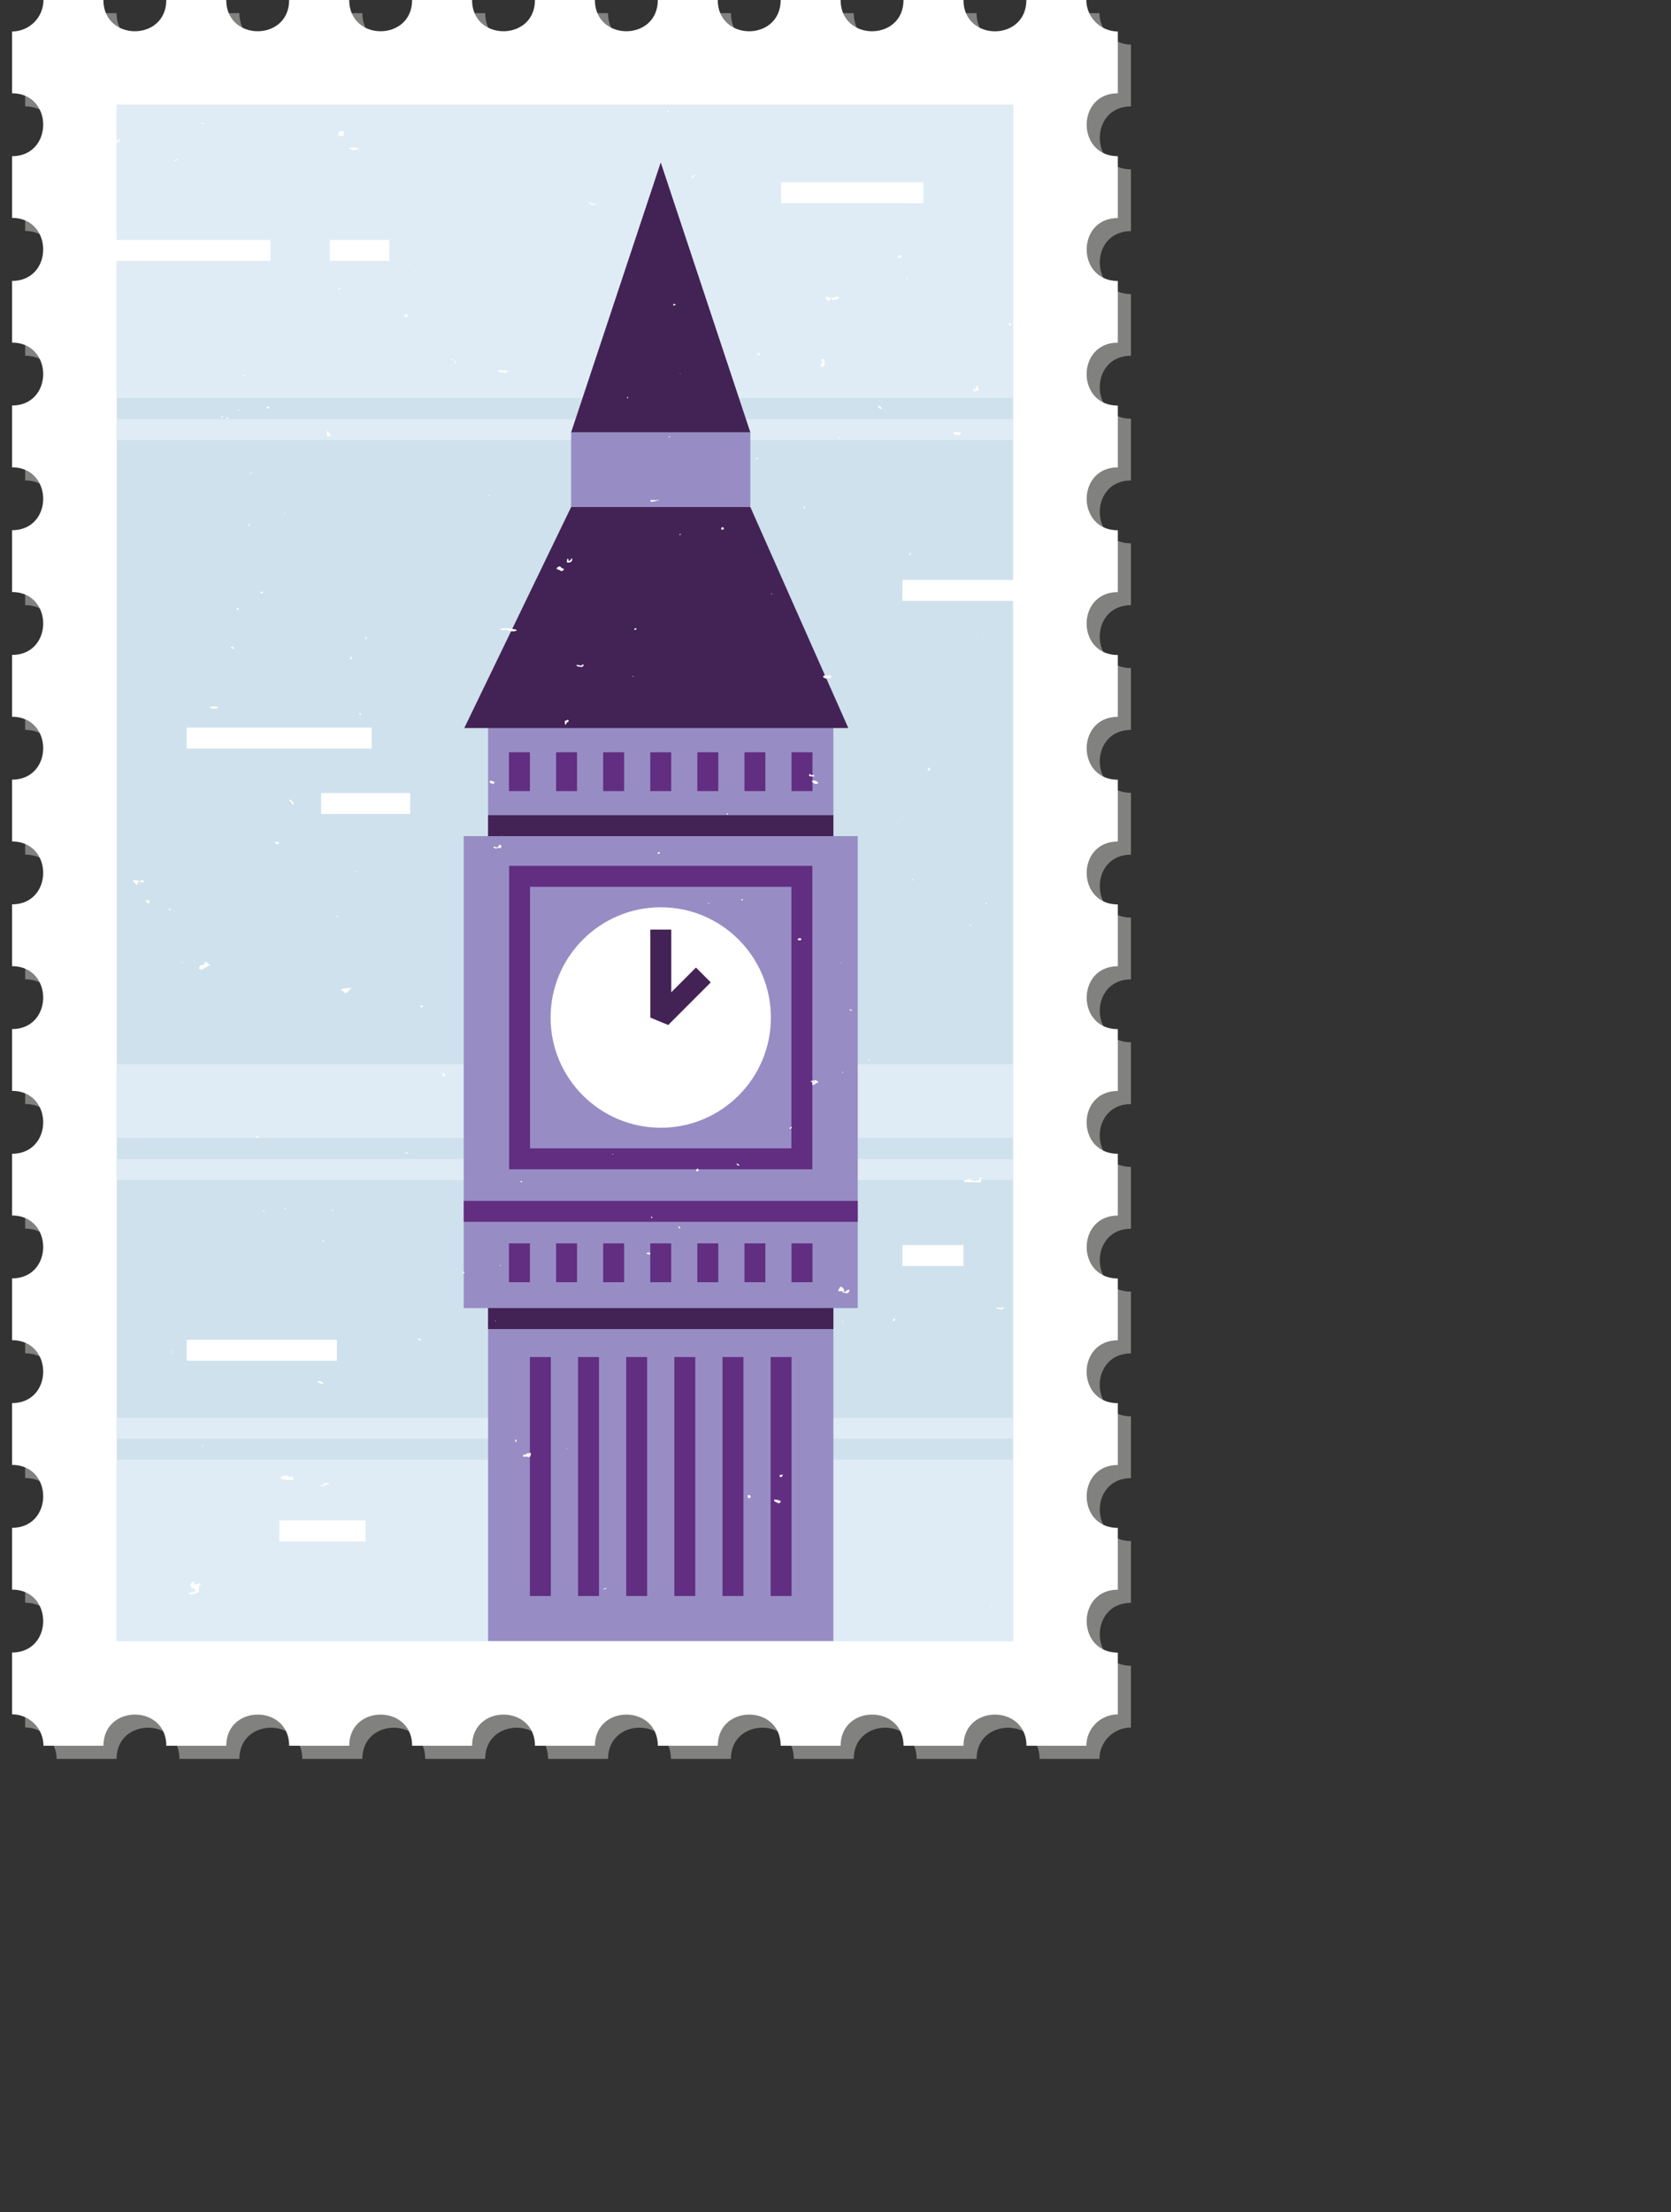<svg xmlns="http://www.w3.org/2000/svg" width="127" height="168" viewBox="-0.915 -0.001 127 168" xml:space="preserve"><rect x="-0.915" y="-0.001" width="127" height="168" fill="#333333" stroke="none"/><path fill="#818180" d="M85.04 131.203v-4.696c-3.155 0-3.157-4.775 0-4.775v-4.697c-3.155 0-3.157-4.774 0-4.774v-4.697c-3.165 0-3.157-4.774 0-4.774v-4.697c-3.159 0-3.15-4.775 0-4.775v-4.697c-3.155 0-3.168-4.767 0-4.767v-4.697c-3.147 0-3.163-4.774 0-4.774v-4.697c-3.147 0-3.163-4.775 0-4.775V60.21c-3.155 0-3.157-4.774 0-4.774v-4.697c-3.163 0-3.161-4.775 0-4.775v-4.698c-3.155 0-3.157-4.775 0-4.775v-4.697c-3.165 0-3.157-4.775 0-4.775V22.33c-3.147 0-3.163-4.775 0-4.775v-4.697c-3.147 0-3.163-4.775 0-4.775V3.386A2.403 2.403 0 0 1 82.647.997h-4.561c0 3.175-4.776 3.162-4.776 0h-4.56c0 3.161-4.775 3.165-4.775 0h-4.561c0 3.161-4.776 3.165-4.776 0h-4.562c0 3.159-4.775 3.164-4.775 0H40.74c0 3.157-4.776 3.166-4.776 0h-4.561c0 3.157-4.776 3.166-4.776 0h-4.57c0 3.165-4.775 3.158-4.775 0h-4.56c0 3.165-4.776 3.158-4.776 0H3.385A2.39 2.39 0 0 1 .998 3.386v4.696c3.162.002 3.149 4.774 0 4.776v4.688c3.148.002 3.163 4.782 0 4.784v4.688c3.149.002 3.163 4.774 0 4.776v4.696c3.149.002 3.163 4.773 0 4.775v4.697c3.156.002 3.157 4.774 0 4.775v4.697c3.156.001 3.157 4.773 0 4.775v4.696c3.162.002 3.149 4.773 0 4.775v4.696c3.162.002 3.149 4.774 0 4.776v4.695c3.162.002 3.149 4.773 0 4.775v4.689c3.149.002 3.163 4.773 0 4.775v4.696c3.156.002 3.156 4.774 0 4.775v4.696c3.156.002 3.157 4.774 0 4.776v4.696c3.156.002 3.157 4.773 0 4.775v4.696a2.388 2.388 0 0 1 2.387 2.386h4.562c.001-3.148 4.773-3.162 4.775 0h4.56c.002-3.148 4.774-3.162 4.775 0h4.57c.001-3.161 4.773-3.148 4.775 0h4.561c.003-3.16 4.773-3.148 4.776 0H45.3c.002-3.155 4.773-3.156 4.775 0h4.562c.003-3.155 4.773-3.156 4.776 0h4.561c.002-3.155 4.773-3.156 4.775 0h4.561c.003-3.16 4.781-3.148 4.784 0h4.553a2.393 2.393 0 0 1 2.393-2.379z"/><path fill="#FFF" d="M84.042 130.206v-4.697c-3.154 0-3.157-4.775 0-4.775v-4.696c-3.154 0-3.157-4.774 0-4.774v-4.697c-3.165 0-3.157-4.775 0-4.775v-4.697c-3.159 0-3.15-4.775 0-4.775v-4.696c-3.155 0-3.167-4.768 0-4.768V78.16c-3.147 0-3.163-4.775 0-4.775v-4.697c-3.147 0-3.163-4.775 0-4.775v-4.697c-3.155 0-3.156-4.775 0-4.775v-4.697c-3.163 0-3.16-4.775 0-4.775v-4.697c-3.155 0-3.156-4.775 0-4.775V30.8c-3.165 0-3.157-4.775 0-4.775v-4.689c-3.147 0-3.163-4.775 0-4.775V11.86c-3.147 0-3.163-4.775 0-4.775V2.389A2.404 2.404 0 0 1 81.649 0h-4.56c0 3.175-4.776 3.162-4.776 0h-4.562c0 3.162-4.775 3.164-4.775 0h-4.561c0 3.162-4.776 3.164-4.776 0h-4.561c0 3.159-4.776 3.163-4.776 0h-4.561c0 3.157-4.775 3.166-4.775 0h-4.562c0 3.158-4.776 3.166-4.776 0h-4.569c0 3.165-4.776 3.158-4.776 0h-4.561c0 3.165-4.776 3.158-4.776 0H2.387A2.392 2.392 0 0 1 0 2.389v4.696c3.162.002 3.15 4.774 0 4.776v4.688c3.148.002 3.163 4.782 0 4.783v4.688c3.149.002 3.163 4.774 0 4.776v4.696c3.149.002 3.163 4.773 0 4.775v4.697c3.157.002 3.157 4.774 0 4.775v4.697c3.157.002 3.157 4.773 0 4.775v4.696c3.162.002 3.15 4.773 0 4.775v4.697c3.162.001 3.15 4.773 0 4.775v4.695c3.162.002 3.15 4.774 0 4.775v4.689c3.149.002 3.163 4.773 0 4.775v4.696c3.157.002 3.157 4.774 0 4.776v4.696c3.157.002 3.157 4.773 0 4.776v4.695c3.157.002 3.157 4.773 0 4.775v4.697a2.387 2.387 0 0 1 2.387 2.386h4.562c.002-3.149 4.773-3.163 4.775 0h4.561c.002-3.148 4.773-3.163 4.776 0h4.569c.002-3.161 4.773-3.149 4.776 0h4.562c.002-3.161 4.773-3.149 4.775 0h4.561c.002-3.155 4.773-3.156 4.775 0h4.562c.003-3.155 4.773-3.156 4.776 0h4.561c.002-3.155 4.773-3.156 4.775 0h4.562c.003-3.16 4.78-3.149 4.782 0h4.554a2.39 2.39 0 0 1 2.391-2.379z"/><path fill="#CFE1EC" d="M7.96 7.959h68.122v116.672H7.96z"/><path fill="#DFECF5" d="M7.96 7.959h68.122V30.23H7.96zM7.96 110.858h68.122v13.773H7.96zM7.96 107.675h68.122v1.592H7.96zM7.96 80.821h68.122v5.604H7.96zM7.96 31.823h68.122v1.592H7.96zM7.96 88.018h68.122v1.592H7.96z"/><path fill="#978DC4" d="M36.18 54.44h26.244v70.192H36.18z"/><path fill="#978DC4" d="M64.275 63.501v35.844H34.329V63.501h29.946zM42.492 32.836h13.621v5.671H42.492z"/><path fill="#432355" d="m49.303 12.336 6.81 20.5H42.492z"/><path fill="#622E81" d="M59.234 67.35v19.864H39.37V67.35h19.864zm1.592-1.593H37.778v23.048h23.048V65.757z"/><path fill="#FFF" d="M40.931 77.282c0-4.621 3.757-8.378 8.377-8.378s8.366 3.757 8.366 8.378c0 4.619-3.746 8.365-8.366 8.365s-8.377-3.746-8.377-8.365z"/><path fill="#432355" d="m49.871 77.845-1.359-.563v-6.686h1.592v4.764l1.876-1.877 1.125 1.125z"/><g fill="#622E81"><path d="M37.768 94.429h1.592v2.951h-1.592zM41.348 94.429h1.592v2.951h-1.592zM44.927 94.429h1.592v2.951h-1.592zM48.507 94.429h1.591v2.951h-1.591zM52.085 94.429h1.593v2.951h-1.593zM55.664 94.429h1.593v2.951h-1.593zM59.244 94.429h1.592v2.951h-1.592z"/></g><g fill="#622E81"><path d="M37.768 57.131h1.592v2.951h-1.592zM41.348 57.131h1.592v2.951h-1.592zM44.927 57.131h1.592v2.951h-1.592zM48.507 57.131h1.591v2.951h-1.591zM52.085 57.131h1.593v2.951h-1.593zM55.664 57.131h1.593v2.951h-1.593zM59.244 57.131h1.592v2.951h-1.592z"/></g><g fill="#622E81"><path d="M39.357 103.062h1.592v18.15h-1.592zM43.018 103.062h1.592v18.15h-1.592zM46.677 103.062h1.592v18.15h-1.592zM50.336 103.062h1.592v18.15h-1.592zM53.996 103.062h1.592v18.15h-1.592zM57.654 103.062h1.592v18.15h-1.592z"/></g><path fill="#432355" d="m42.492 38.507-8.121 16.785h29.188l-7.446-16.785zM36.18 99.345h26.244v1.593H36.18z"/><path fill="#622E81" d="M34.33 91.202h29.946v1.592H34.33z"/><path fill="#FFF" d="M4.788 18.223h14.858v1.592H4.788zM24.155 18.223h4.511v1.592h-4.511zM58.451 13.842H69.26v1.592H58.451zM67.669 44.041h10.878v1.591H67.669zM13.278 55.257H27.34v1.592H13.278zM23.493 60.223h6.766v1.592h-6.766zM13.278 101.751h11.409v1.592H13.278zM20.309 115.476h6.566v1.593h-6.566zM67.669 94.558h4.644v1.593h-4.644z"/><path fill="#432355" d="M36.18 61.909h26.244v1.592H36.18z"/><path fill="#FFF" d="M63.079 73.153c-.112-.004-.12-.027-.12-.027.02-.02.127.006.12.027zm17.817-47.275c.119-.033.181-.053.266-.049.105.005.118-.011.111-.081-.035-.015-.07-.03-.1-.052a.51.51 0 0 0-.156-.063c-.083.009-.152.007-.18-.011-.04-.025-.086-.023-.188.111.129-.017.275.069.247.145zm-.542-14.668c.168.12.264.049.166.005-.041-.018-.063-.019-.166-.005zm.375 18.173c.092.042.159.024.155-.042-.004-.062-.085-.144-.14-.141-.056.003-.069.158-.015.183zM63.162 81.417c-.039-.016-.105.016-.083.039.023.025.116.019.083-.039zm-26.411 18.939s.023-.022-.014-.07c-.036.029-.029.07.014.07zm-.264-95.915c-.053.06-.046.091.03.144.175-.112.056-.241-.03-.144zm-.168 54.981c.048.093.264.134.33.062.056-.061.013-.115-.119-.154-.199-.059-.273-.027-.211.092zm-2.048 37.247c.086.1.144.016.066-.097-.094.032-.092.068-.066.097zm3.079-68.41c-.002.05.088.062.203.028.15-.045.148-.043.096-.108-.046-.057-.343-.069-.499-.032-.026-.043-.202-.055-.204-.014-.003.106.093.156.247.127.087-.016.157-.001.157-.001zm-.212 67.884c.021-.021-.017-.062-.055-.062-.035.053.034.082.055.062zm1.505-6.38c.156.054.146.015.1-.057-.087-.022-.116 0-.1.057zm-12.944-39.74c.119.098.191-.038.11-.147-.125.037-.112.102-.11.147zm7.03 31.687c.08.045.135.031.157-.04.028-.095-.018-.183-.096-.181-.083.002-.133.178-.061.221zm.727-54.374c.134-.022.224.042.206.15-.012.071.032.112.114.133a.319.319 0 0 1-.042-.121c-.01-.073-.171-.225-.23-.217-.201.052-.165.076-.048.055zm-2.807-6.782c.012-.02-.012-.054-.055-.076.005.088.041.098.055.076zm-4.487 45.694c.041-.063.003-.089-.033-.096-.041.061-.004.088.033.096zm4.682 35.473c.124.063.185.083.246.045-.014-.126-.223-.164-.246-.045zm19.927-8.439c.036-.053-.039-.131-.146-.154.085.199.111.207.146.154zM33.567 23.571c-.015.02-.015.03.001.048.019-.063.014-.068-.001-.048zm-2.446 52.804c-.143.007-.182.077-.057.106a.762.762 0 0 0 .188-.005c-.01-.096-.041-.105-.131-.101zm6.063-12.079c-.002-.112-.13-.194-.165-.105-.063.166-.289.23-.312.089-.164.049-.163.053-.038.124.089.05.133.06.144.03.01-.026.084-.041.195-.037.172.006.178.002.176-.101zm11.377 28.149c-.015.071.01.075.124.024-.068-.091-.117-.057-.124-.024zm.382-54.402s.078-.02.244-.044c-.003-.027-.188-.035-.213-.009-.107-.009-.185-.016-.246-.014a2.415 2.415 0 0 1-.211-.003c.008.146.076.145.123.135.047-.01.129-.025.18-.033.053-.007.123-.032.123-.032zM47.869 75.31c-.002-.107-.027-.109-.148-.016a.345.345 0 0 1-.111.062c.145.132.181.129.24.153.076.031.109.03.152-.006.068-.056.039-.109-.059-.106-.051 0-.072-.023-.074-.087zm-.544-27.581c-.095.135.04.131.099.081.082-.07.002-.136-.099-.081zM49.84 8.378c-.045.006-.064.069-.051.167.131-.141.118-.175.051-.167zm.975 20.004c-.015-.021-.052-.039-.052-.039.019.056.044.074.052.039zm-.415-5.208c.064-.023.064-.025-.078-.106-.17.116-.059.157.078.106zM50 33.193c-.004-.067-.049-.062-.074-.04-.062.053-.027.072.074.04zm-7.701 21.53c-.029-.058-.084-.076-.115-.04-.043.052-.124.068-.151.031-.044.296-.003.307.06.327.056-.149.089-.21.125-.196.037.015.101-.082.081-.122zm4.937-3.344s-.037-.037-.083-.038c.042.082.081.083.083.038zm-5.223 58.563c.103-.002.165.048.167.104.07-.013.035-.037-.038-.075 0 0-.039-.031-.129-.029zm-.401-66.924c-.076-.002-.225.109-.228.169 0 0 .065.054.144.077.081.023.155.058.167.078.025.043.047.042.156-.004.113-.049.117-.167.006-.17a.172.172 0 0 1-.128-.075.16.16 0 0 0-.117-.075zm.909-.613c-.056.142-.176.229-.218.188-.023-.257-.115-.176-.127-.017-.012.149-.012.149.12.148a.3.3 0 0 0 .206-.071c.089-.083.102-.248.019-.248zm4.276-12.139c.047-.088.012-.124-.026-.13-.048.088-.011.123.026.13zM40.795 5.148c.2.017.223.026.219.077-.004.061.063.085.111.039.024-.164-.284-.187-.33-.116zm2.385 45.39c-.185-.047-.291-.043-.291.007 0 .045.285.118.402.103.098-.013.165-.088.137-.157-.02-.049-.033-.046-.133.026-.079.057-.087.059-.115.021zM26.335 11.249c-.029.02-.063.018-.124-.007a.338.338 0 0 0-.149-.027c-.268-.027-.39 0-.443.056.251.12.432.159.465.12a.35.35 0 0 1 .134-.061c.173.024.179-.01.117-.081zM14.308 120.37c.061.006.065 0-.02-.152-.256.151-.438.13-.44.075-.009-.173-.01-.175-.065-.175-.073.001-.141.053-.141.107-.104.107-.107.127-.072.247a.24.24 0 0 0 .208.159c.211.151.202.234.109.234a.805.805 0 0 1-.314.084c-.153.008-.163.014-.123.076.036.055.196.086.265.051.478-.109.514-.174.482-.262-.019-.053-.016-.08.017-.127a.748.748 0 0 1 .007-.225c.018-.09.027-.098.087-.092zm.227-10.552c-.008-.024-.042-.051-.076-.058-.017.11.096.125.076.058zM14.683 9.36c-.22-.05-.345-.01-.339.038.003.022.115.01.339-.038zm-1.662 63.723c-.044-.028-.107-.004-.169.041.11-.008.186-.014.169-.041zm2.619-19.362c0-.049-.244-.08-.426-.053-.189.027-.208.061-.072.121.151.065.498.019.498-.068zm1.597-22.513c.025-.071-.009-.134-.072-.134-.025-.001-.032.025.072.134zm-2.475 42.24a.19.19 0 0 0 .125-.072c.045-.063.058-.064.123-.018.114-.003.076-.045.016-.076a.392.392 0 0 1-.109-.09c-.001-.068-.192-.162-.248-.123-.05.158-.201.271-.246.215-.151.002-.237.264-.203.307.224.063.283.041.363-.037.058-.056.137-.104.179-.106zm1.292-41.829c-.02-.03-.167-.003-.18.034.086.076.206.006.18-.034zm-4.132 37.433c.002.108.129.104.139-.021-.156-.065-.189-.034-.139.021zm-5.775 7.345c-.064-.082-.135-.066-.188-.072.042.131.104.168.104.168.188-.037.24-.056.253-.094.02-.056-.109-.058-.169-.002zm-.436-31.035c.012-.057-.005-.066-.107-.066-.004.056.036.052.107.066zm.343 18.222c-.095.058-.124.112-.054.103.12.108.306.04.346-.063.045-.117-.127-.14-.292-.04zm6.206 39.114c.034-.053.002-.074-.07-.048-.012.098.04.095.07.048zm5.45-74.147c-.003-.044-.104-.072-.167-.046.023.089.17.085.167.046zm-5.467 98.327c.118-.002.118-.002.112-.089-.006-.077-.015-.089-.08-.099-.045.068-.091.059-.252-.014.06.182.092.204.22.202zm.362-114.841c-.208.098-.283.159-.252.189.036.035.192-.021.252-.189zm12.046 57.55c-.058.039.02.068.199.004-.037-.032-.151-.033-.199-.004zm-1.158 56.139c-.017-.027-.157.126-.098.189.058-.001.129-.141.098-.189zm.23-31.41c-.07-.083-.083-.114-.074-.188-.111.128 0 .254.074.188zm.217-90.75c-.037.079-.021.112 0 .124.038-.091 0-.124 0-.124zm.097 29.204c-.048-.124-.107.08-.107.181-.001.199.053.235.327.094a.491.491 0 0 1-.22-.275zm-.353 80.071c.182-.068.294-.118.384-.104.067-.078.016-.098-.026-.088-.041.009-.117-.019-.173-.061-.261.21-.283.208-.341.153-.088.047-.064.084-.034.117.049-.005.119-.012.19-.017zm1.254-90.972c-.034-.043-.145.033-.144.099.128.046.182-.05.144-.099zm-6.964 18.083c.139-.085.128-.169.059-.143-.103.022-.09.124-.059.143zm7.255-29.863c.007-.137.007-.137-.172-.138-.155-.001-.184.011-.219.091-.06.136-.044.282.029.258.032-.01.096.007.141.04.105.075.209-.043.221-.251zm-1.855 94.961c.203.076.253.069.283.023-.122-.16-.206-.186-.338-.19s-.116.081.055.167zm-2.646-66.112c-.025.021.001.06.04.062.032-.078-.004-.09-.04-.062zm.141 21.792s-.016-.012-.061.009c.012.022.059.016.061-.009zm3.592 31.193c.027-.024-.153-.037-.208-.016.06.069.165.053.208.016zm-6.346-55.874c.105-.175.104-.179.042-.172-.076.091-.062.141-.042.172zm6.129 75.962c.047-.023.027-.037-.044-.031 0-.001.02.017.044.031zm-3.071-51.13c.034.013.065.061.071.107.01.085.174.149.177.068.002-.077-.217-.326-.29-.328-.109-.003-.079.106.042.153zm-.342 30.917c-.009-.036-.135-.059-.177.002.07.031.185.03.177-.002zm52.421-62.34c.002.057-.045.168-.069.168-.071-.206-.128-.137-.115-.098.019.051-.028.137-.011.182.064-.008.145-.016.178-.016h.129c.08.001.08.002.096-.093-.086-.177-.029-.248.024-.293-.165-.014-.235.078-.232.15zm6.099-9.437c.049-.052.063-.459.019-.492-.058-.041-.253.012-.307.084-.139.005-.17.02-.213.068-.07.079-.127.085-.119.012.007-.064-.103-.085-.195-.038-.104-.042-.152.009-.226.149-.031.06-.048.07-.116.063-.078.065.067.1.138.079.024-.008.076.002.115.021.09.045.153.045.171 0 .135-.132.238-.146.266-.104.204.207.222.23.319.296.085.057.105.051.105-.036 0-.031.02-.077.043-.102zm-.15 96.352s.016.044.096.022c-.014-.06-.078-.076-.096-.022zm-1.004-69.96c.018-.037-.048-.054-.072-.021-.027.036.071.114.072.021zm.36-36.122c-.078-.027-.104.005.008.166.07-.002.064-.142-.008-.166zm2.004 107.661c-.007.08.057.049.104-.049.035-.076.035-.102-.004-.124-.046-.027-.091.05-.1.173zm.921-85.708c-.039-.099-.104-.004-.088.133.09-.028.102-.099.088-.133zm-2.236-20.266c-.017-.121-.1-.193-.105-.094-.006.07.056.195.105.094zm2.05 26.801c.075.087.179.067.172-.033-.003-.047-.013-.079-.081-.092-.071-.057-.153.055-.091.125zM77.418 6.127a.19.19 0 0 0-.135-.003c-.048.02-.016.037.109.059.147.027.189.023.213-.05a.368.368 0 0 1-.187-.006zm-.983 8.633c.009-.068-.025-.07-.048-.04-.025.032 0 .053.048.04zm1.549 29.101c-.021-.019-.061-.047-.061-.047.002.038.019.062.061.047zm-3.891 24.707c-.06.007-.103.033-.103.064 0 .068.1.088.103-.064zm.35 53.468c.037-.055-.01-.091-.059-.047.016.074.046.067.059.047zm2.55-113.332a1.739 1.739 0 0 1-.146-.039c-.021.165.036.176.146.039zm.612 96.477c-.02-.031-.055-.032-.05.037.047.016.074-.002.05-.037zm3.783-74.88c-.06-.04-.167-.039-.231-.015a.55.55 0 0 1-.322.169c-.078.021-.129.044-.16.077-.049.045-.105.065-.157.053-.081-.019-.202.042-.2.1.002.037.104.039.145.003 0 0 .101-.024.189-.022.088.002.235-.024.326-.059.146-.055.35-.094.794-.155.131-.018.332-.16.294-.208-.357.056-.65.093-.678.057zm.472 8.605c.002-.06-.097-.105-.129-.059.033.124.126.116.129.059zm-76.791 66.73c-.141.004-.15.021-.091.16.128.083.26-.032.258-.078.06-.051.072-.096.063-.149-.008-.058-.036-.097-.07-.097-.029.152-.044.162-.16.164zm47.939-37.028c-.001-.041-.033-.041-.149.002.096.034.149-.002.149-.002zm7.125-30.15c.07.214.158.219.133.109-.022-.1-.071-.116-.133-.109zm13.191 9.927c-.021-.057-.094-.001-.094-.001.002.033.086.034.094.001zm-13.61 22.992c.026.021.085.036.176.047.126-.079.126-.087.065-.144-.079-.073-.263 0-.241.097zm-.599 14.366c.043.014.178-.13.148-.158-.033-.031-.21.07-.148.158zm1.178-53.619c.035-.021.023-.081-.017-.08-.035.046.017.08.017.08zm.462 50.039c-.112-.025-.081-.065.062-.082.071-.008.146-.029.146-.029.072-.056.303.053.294.139-.007.074-.026.078-.167.04-.029.083-.066.141-.132.14-.03-.002-.071.029-.071.029-.027.059-.064-.008-.063-.115.002-.091-.01-.109-.069-.122zm.149-.012s.02.039.045.04.047-.037.047-.037-.019-.038-.045-.039c-.024-.001-.047.036-.047.036zm.082-23.233c-.113-.091-.152-.09-.193-.036-.139-.069-.166-.128-.166-.128-.08.194-.08.194.15.209.163.01.236.007.209-.045zm1.342-36.142c.165-.002.227-.027.307-.038.268-.038.283-.183.024-.231-.049.132-.567.146-.668.049-.069-.066-.071-.066-.122.016-.045.071-.041.09.018.125.039.022.07.066.071.098.002.088.112.067.202-.038.088-.103.201-.089.168.019zm-1.184 36.575c.01-.055-.146-.076-.365-.052.048.124.132.16.168.188.036.028.085.048.11.045.123.007.238-.053.234-.082 0 0-.037-.031-.147-.099zm-3.381-14.257c-.057-.034-.064-.018-.056.012.014.051.056.041.056-.012zM51.605 4.982c.054-.065-.018-.104-.125-.067-.055.108.09.109.125.067zm.464 83.792c-.111.112-.11.129-.038.193.111-.045.137-.055.213-.115-.061 0-.148-.069-.107-.086-.006-.078-.068.008-.068.008zm-.279-75.25c0-.04.033-.112.073-.162.064-.079.067-.095.02-.134-.056.07-.087.112-.126.125-.105.03-.12.109.033.171zm3.765 54.808c-.002-.055-.055-.06-.143-.013-.004.082.143.047.143.013zm-4.766-27.785c-.035.003-.063.047-.057.091.099-.002.11-.095.057-.091zm4.264 47.831s.02.051.067.092c.104.088.142.094.144.022.002-.054-.173-.147-.211-.114zm4.981-66.143c0-.042-.053-.034-.038.037l.038-.037zm8.364 44.613c.094.053.098-.044.057-.07-.045-.029-.078.012-.057.07zm1.296 33.349c-.025-.005-.062-.009-.12-.016 0 .001.049.025.12.016zm-.362-93.633c.029-.028-.004-.084-.051-.084-.035.109.008.124.051.084zm1.483-2.007-.121.067c.158.038.198.005.121-.067zm-8.856 46.925s.062-.006.121.006c.131.029.16.019.182-.061.02-.076-.021-.128-.098-.128-.157-.003-.214.001-.307-.006-.132-.011-.146-.008-.182.044-.045.065-.029.126.033.126.128.094.204.08.251.019zm11.004 33.216c.002-.023-.041-.016-.036.043.018-.015.036-.043.036-.043zm-.072-14.461c-.031-.025-.113.02-.111.062.089.031.142-.037.111-.062zm-1.342-37.344c.01.084.031.103.123.109.062.004.164.018.229.03.082.016.125.008.148-.03.018-.029.064-.059.087-.175-.117.013-.159.011-.401-.015-.198-.021-.198-.021-.186.081zm-1.77 25.479c.004-.098-.045-.103-.133-.015-.066.064-.074.088-.047.127.067.093.176.026.18-.112zm-6.972-25.204c.057.075.034.201.029.271.071-.228.033-.3-.029-.271zm3.083-2.198c.088.096.159.115.202.053.023-.035-.145-.21-.207-.215-.071-.005-.069.084.005.162zm2.348 11.165c.028.011.072-.001.045-.105a.263.263 0 0 0-.123.005c-.01.076.049.089.078.1zm-6.757-14.293c.081.025.066.026.153-.017.126-.063.168-.253.094-.422-.036-.083-.043-.183-.043-.183-.165.073-.191.111-.171.149.072.134.075.212.006.213-.107.217-.076.249-.039.26zm6.508-6.637c.075.045.083.036 0-.124-.038.077-.038.102 0 .124zm-1.551 105.128c.064-.021.117-.019.147.006.06.047.29-.01.358-.086.066-.072.025-.064-.002-.049-.066.035-.461.026-.811-.004.225.147.275.143.308.133zm.156-122.526c.02.081.05.081.08.038.014-.021-.022-.036-.08-.038zM2.864 45.993a.144.144 0 0 0 .005.057c.026.024.04-.011-.005-.057zm-.406 53.042a.137.137 0 0 1 .039-.106c-.011-.083-.038-.072-.068-.072-.052-.003-.055.006.029.178zm1.885 17.554c-.027-.033-.08-.049-.133-.012.032.018.081.015.133.012zM3.865.585c-.154 0-.211.056-.184.184.018.086.009.102-.057.102-.059 0-.079-.022-.079-.089 0-.122-.06-.112-.131.02-.074.136-.122.121-.229-.073-.047-.086-.106-.15-.106-.15-.079.178.005.487.111.527.03.01.092-.006.139-.037.119-.079.138-.072.199.069.06.138.057.137.238.078.158-.052.256-.214.192-.314-.037-.056-.026-.069.078-.095.236-.059.111-.222-.171-.222zm-.844 24.991.035.04c.02-.071-.032-.082-.035-.04zm1.827 50.897c.101-.197.065-.228-.086-.196.019.089.058.124.086.196zM29.98 23.861c-.069.001-.217.142-.188.179.041.053.234.036.26-.022.029-.066-.013-.157-.072-.157zm9.422 86.478c.058-.019.023.227-.043.294-.026.026-.052.037-.075.029 0 0-.056-.011-.082-.009-.031.002-.047-.027-.047-.027-.001-.024-.01-.028-.038-.016-.054.023-.249.029-.269.008 0 0-.012-.047-.007-.082.009-.07.075-.096.119-.047.016.018.03.013.059-.023.021-.024.074-.047.074-.047l.052-.037c.012-.031.021-.032.061-.013.025.012.064.007.064.007s.04-.019.065-.023.067-.014.067-.014zm-.465.23c-.03 0-.054.021-.054.021.001.023.009.022.054-.021zm24.447-12.514c-.104.107-.182.083-.155-.05.014-.066-.01-.117-.086-.191-.143-.137-.195-.127-.279.051-.039.084-.082.17-.082.17-.02.037.307.025.361.035-.086.052.002.105.211.13.184.021.188.019.248-.095.076-.148.078-.143-.034-.143-.054 0-.132.04-.184.093zM30.129 87.548c.001-.025-.206-.022-.282.002.151.068.28.045.282-.002zm46.428 5.233c.033-.091.01-.122-.072-.095-.036.17.04.18.072.095zm.713-19.033c-.104-.097-.308-.091-.491.014a.817.817 0 0 1-.306.101c-.178.005-.314.079-.327.178-.015.111.192.104.364-.015.1-.067.194-.093.414-.111.312-.027.435-.086.346-.167zm-14.151 26.566c-.041.063-.003.089.033.096.04-.061.004-.089-.033-.096zM26.391 54.15c-.022.022.049.161.083.161.09-.097-.036-.208-.083-.161zM7.868 10.756c.014.155.23.069.298-.058.028-.054.072-.097.097-.138a.567.567 0 0 1-.128.013c.024.106-.186.167-.326.119-.174-.061-.212-.03-.246.008.039.041.019.116-.032.114-.18-.242-.32-.338-.432-.341-.098-.002-.112.006-.152.1-.035.315.077.353.197.312.063-.021.098-.019.172.013.133.059.163.054.258-.043.053-.054.111-.085.152-.083a.65.65 0 0 0 .142-.016zm-.589 3.632c.013-.051.001-.053-.122-.018-.004.092.045.108.074.127.057.036.091.017.048-.109zm75.084 30.667c.08-.003.081 0 .017.113-.036.064-.06.148-.052.187-.134-.065-.289-.079-.332-.009-.029.047-.054.052-.117.024a.46.46 0 0 0-.216-.014c-.117.02-.138.012-.142-.051-.005-.086-.038-.089-.148-.014-.226.157-.75.034-.609-.143.069-.086.104-.079.109.023.008.108.076.109.17.002.055-.062.062-.101.027-.165-.103-.191.092-.182.203.009.076.129.101.136.215.059.064-.042.068-.062.023-.096-.071-.054-.073-.097-.005-.1.063-.002.186.19.18.282-.005.074.28.078.309.004.163.058.237.044.263-.037.012-.039.06-.072.105-.074zm-1.131.048c-.035.001-.063.026-.061.055.004.054.055.066.1.025.048-.043.028-.083-.039-.08zM26.88 56.124c.071.039.083.032.122-.065-.045-.004-.101-.01-.122.065zm-.471 69.007c-.014.099.002.39.002.39a.476.476 0 0 1 .214-.07c.083-.059-.212-.347-.216-.32zm.543-76.76c-.087 0-.14.127-.075.178.141-.174.14-.178.075-.178zm55.874 23.616c.099-.098.057-.139 0-.084-.033.034-.033.053 0 .084zm.338 57.388c-.174-.032-.246-.039-.277-.05-.299.086-.375.102-.422.078-.172.014-.258.09-.232.15.68.043 1.217.055 1.252.065 0 0 .084.014.17.021-.02-.066-.02-.156.017-.188.079-.073-.051-.121-.306-.106a1.121 1.121 0 0 0-.202.03zM.116 12.423c.115.069.148.066.233.002-.042-.106-.262-.127-.35-.11v.072c.036.03.081.05.117.036zm44.835 108.299c.065-.009.124-.032.254-.122-.121-.001-.262.067-.254.122zm9.138-80.542c.042-.103-.089-.194-.156-.108-.068.088-.05.141.053.155.047.007.088-.011.103-.047zm-5.68 55.126c.149-.077.105-.156-.011-.182-.11-.024-.229.063-.124.129.039-.062.161-.016.135.053zm.704-30.589c-.084.099-.061.11.078.131.092-.092.028-.143-.078-.131zM45.6 87.642s.09.046.107.006c-.021-.024-.105-.028-.107-.006zm-7.261 21.837c.025-.059-.038-.163-.099-.165-.015.205.063.249.099.165zm6.017-93.938c.097-.074.041-.09-.031-.07-.085.024-.3-.019-.36-.072-.067-.059-.085-.059-.131-.005-.039.046-.012.064.101.067.09.002.135.097.06.125.089-.004.196-.048.361-.045zm13.558 98.434c.061.061.17.126.335.19.103 0 .189-.082.161-.15-.016-.039-.104-.076-.246-.102-.227-.041-.243-.045-.25.062zM37.215 63.4c-.035.019-.023.049-.023.049.036-.018.023-.049.023-.049zm21.297 48.739c.132-.155.052-.167-.023-.128-.168-.051-.164.12-.131.15.039.035.101.026.154-.022zm5.334-35.411c-.111-.084-.189-.076-.201-.032.083.065.175.098.201.032zm-7.794 36.837c-.116-.047-.125-.041-.139.091-.013.114.097.163.185.085.075-.068.058-.135-.046-.176zm.555-86.64c.028.028.193.045.219.022.043-.04.025-.108-.035-.132-.059-.023-.219.074-.184.11zm7.469-19.401c0 .069.125.067.186-.001-.016-.114-.186-.052-.186.001zm-7.543 27.232c.047.145.08.154.125.109.055-.053-.006-.106-.125-.109zm-2.22 27.022c-.005.103.055.101.09.053.036-.052-.008-.08-.09-.053zM16.624 49.203c.139.055.203.063.233.075.057-.079.005-.096-.042-.122-.101-.054-.191-.031-.191.047zm1.911 37.1c.058.14.166.159.231.027-.006-.048-.076-.04-.231-.027zm-8.37-17.907c-.042.035.071.172.152.185.104.016.199-.034.132-.155.006-.082-.196-.105-.284-.03zm7.036-22.056c.056-.003.053-.035.018-.129.005-.081-.055-.088-.119-.016-.032.035-.08.063-.105.061.149.017.18.025.206.084zm-.798-14.589c0-.102-.057-.119-.107-.032.013.158.107.11.107.032zM1.347 72.022c.034-.084-.045-.144-.116-.087.04.16.088.157.116.087zm8.191-4.906c-.025-.107.097-.15.329-.116.16.023.199.018.145-.098-.131-.075-.215-.082-.246-.01-.028.063-.162.066-.182.003-.009-.028-.084-.047-.201-.051-.137-.004-.183.006-.17.04.009.025-.005.069.029.116.026-.024.064.002.117.075.091.128.206.154.179.041zm-9.2 43.059c-.054-.032-.222-.009-.338.037v.123l.573-.012c-.138-.105-.196-.125-.235-.148zm19.709-46.116c.1.078.11.079.204.011.086-.063.05-.106-.115-.14-.155-.031-.203.04-.089.129zm5.69 11.059c.073-.104.044-.109-.084-.094-.086.012-.261.033-.387.049-.26.033-.322.071-.216.13.04.022.116.083.169.135.089.087.104.091.211.047a.401.401 0 0 0 .175-.156c.036-.068.088-.111.132-.111zm9.549-69.035c.118-.093.131-.219.02-.19-.04.011-.126.03-.19.044-.085.017-.117.046-.116.101.003.147.132.167.286.045zM21.365 112.237c-.063-.113-.124-.138-.188-.073-.023.023-.083.007-.174-.05-.199-.124-.584-.035-.581.133.003.105.54.187.902.135.12-.016.117-.006.041-.145zM19.067 45.02c.034-.049.015-.065-.092-.08-.06-.008-.094.008-.104.05-.018.069.15.095.196.03zm17.255-7.378c-.008-.024-.054-.052-.142-.016.056.069.161.081.142.016zM19.106 91.917c-.033.025-.029.135.005.135.056.002.099-.092-.005-.135zm.241-60.988c.078.133.141.126.196.064.102-.112-.055-.162-.196-.064zm18.315 16.926c.205.129.75.113.685-.02-.587-.171-1.172-.118-1.267-.054.056.038.087.03.13.059.05.033.083.033.144 0 .226-.009.279-.004.308.015zm35.932 41.937c.053-.014.064-.057.053-.176a.524.524 0 0 1 .015-.176c-.101-.078-.11-.057-.106.096.002.09.002.09-.4.131a.506.506 0 0 1-.216-.039c-.147-.069-.336-.094-.366-.05-.166.042-.289.147-.249.177.03.022.183.029.694.028.19-.001.383.006.427.013a.406.406 0 0 0 .148-.004zm2.117-65.215c.174.191.198.179.246.088.035-.068.034-.07-.1-.091-.02-.031-.127-.029-.146.003zm-.359 74.709c-.02-.05-.034-.047-.133.025-.079.059-.088.06-.116.021-.183-.047-.29-.043-.29.008 0 .045.285.117.401.102.099-.011.165-.088.138-.156zM72.281 7.792c-.04.062-.004.089.033.097.041-.062.003-.089-.033-.097zm-4.889 11.625c-.115.051-.142.151-.029.117.161.12.269.038.222-.081-.037-.093-.058-.097-.193-.036zm-.33 80.707c-.04 0-.135.139-.135.198 0 .033.098.015.141-.026.059-.058.056-.172-.006-.172zm.223-37.537c-.002.049.075.025.063-.095a.527.527 0 0 0-.063.095zm-2.208 17.871c.026.064.055.066.153.012-.026-.028-.093-.026-.153-.012z"/></svg>